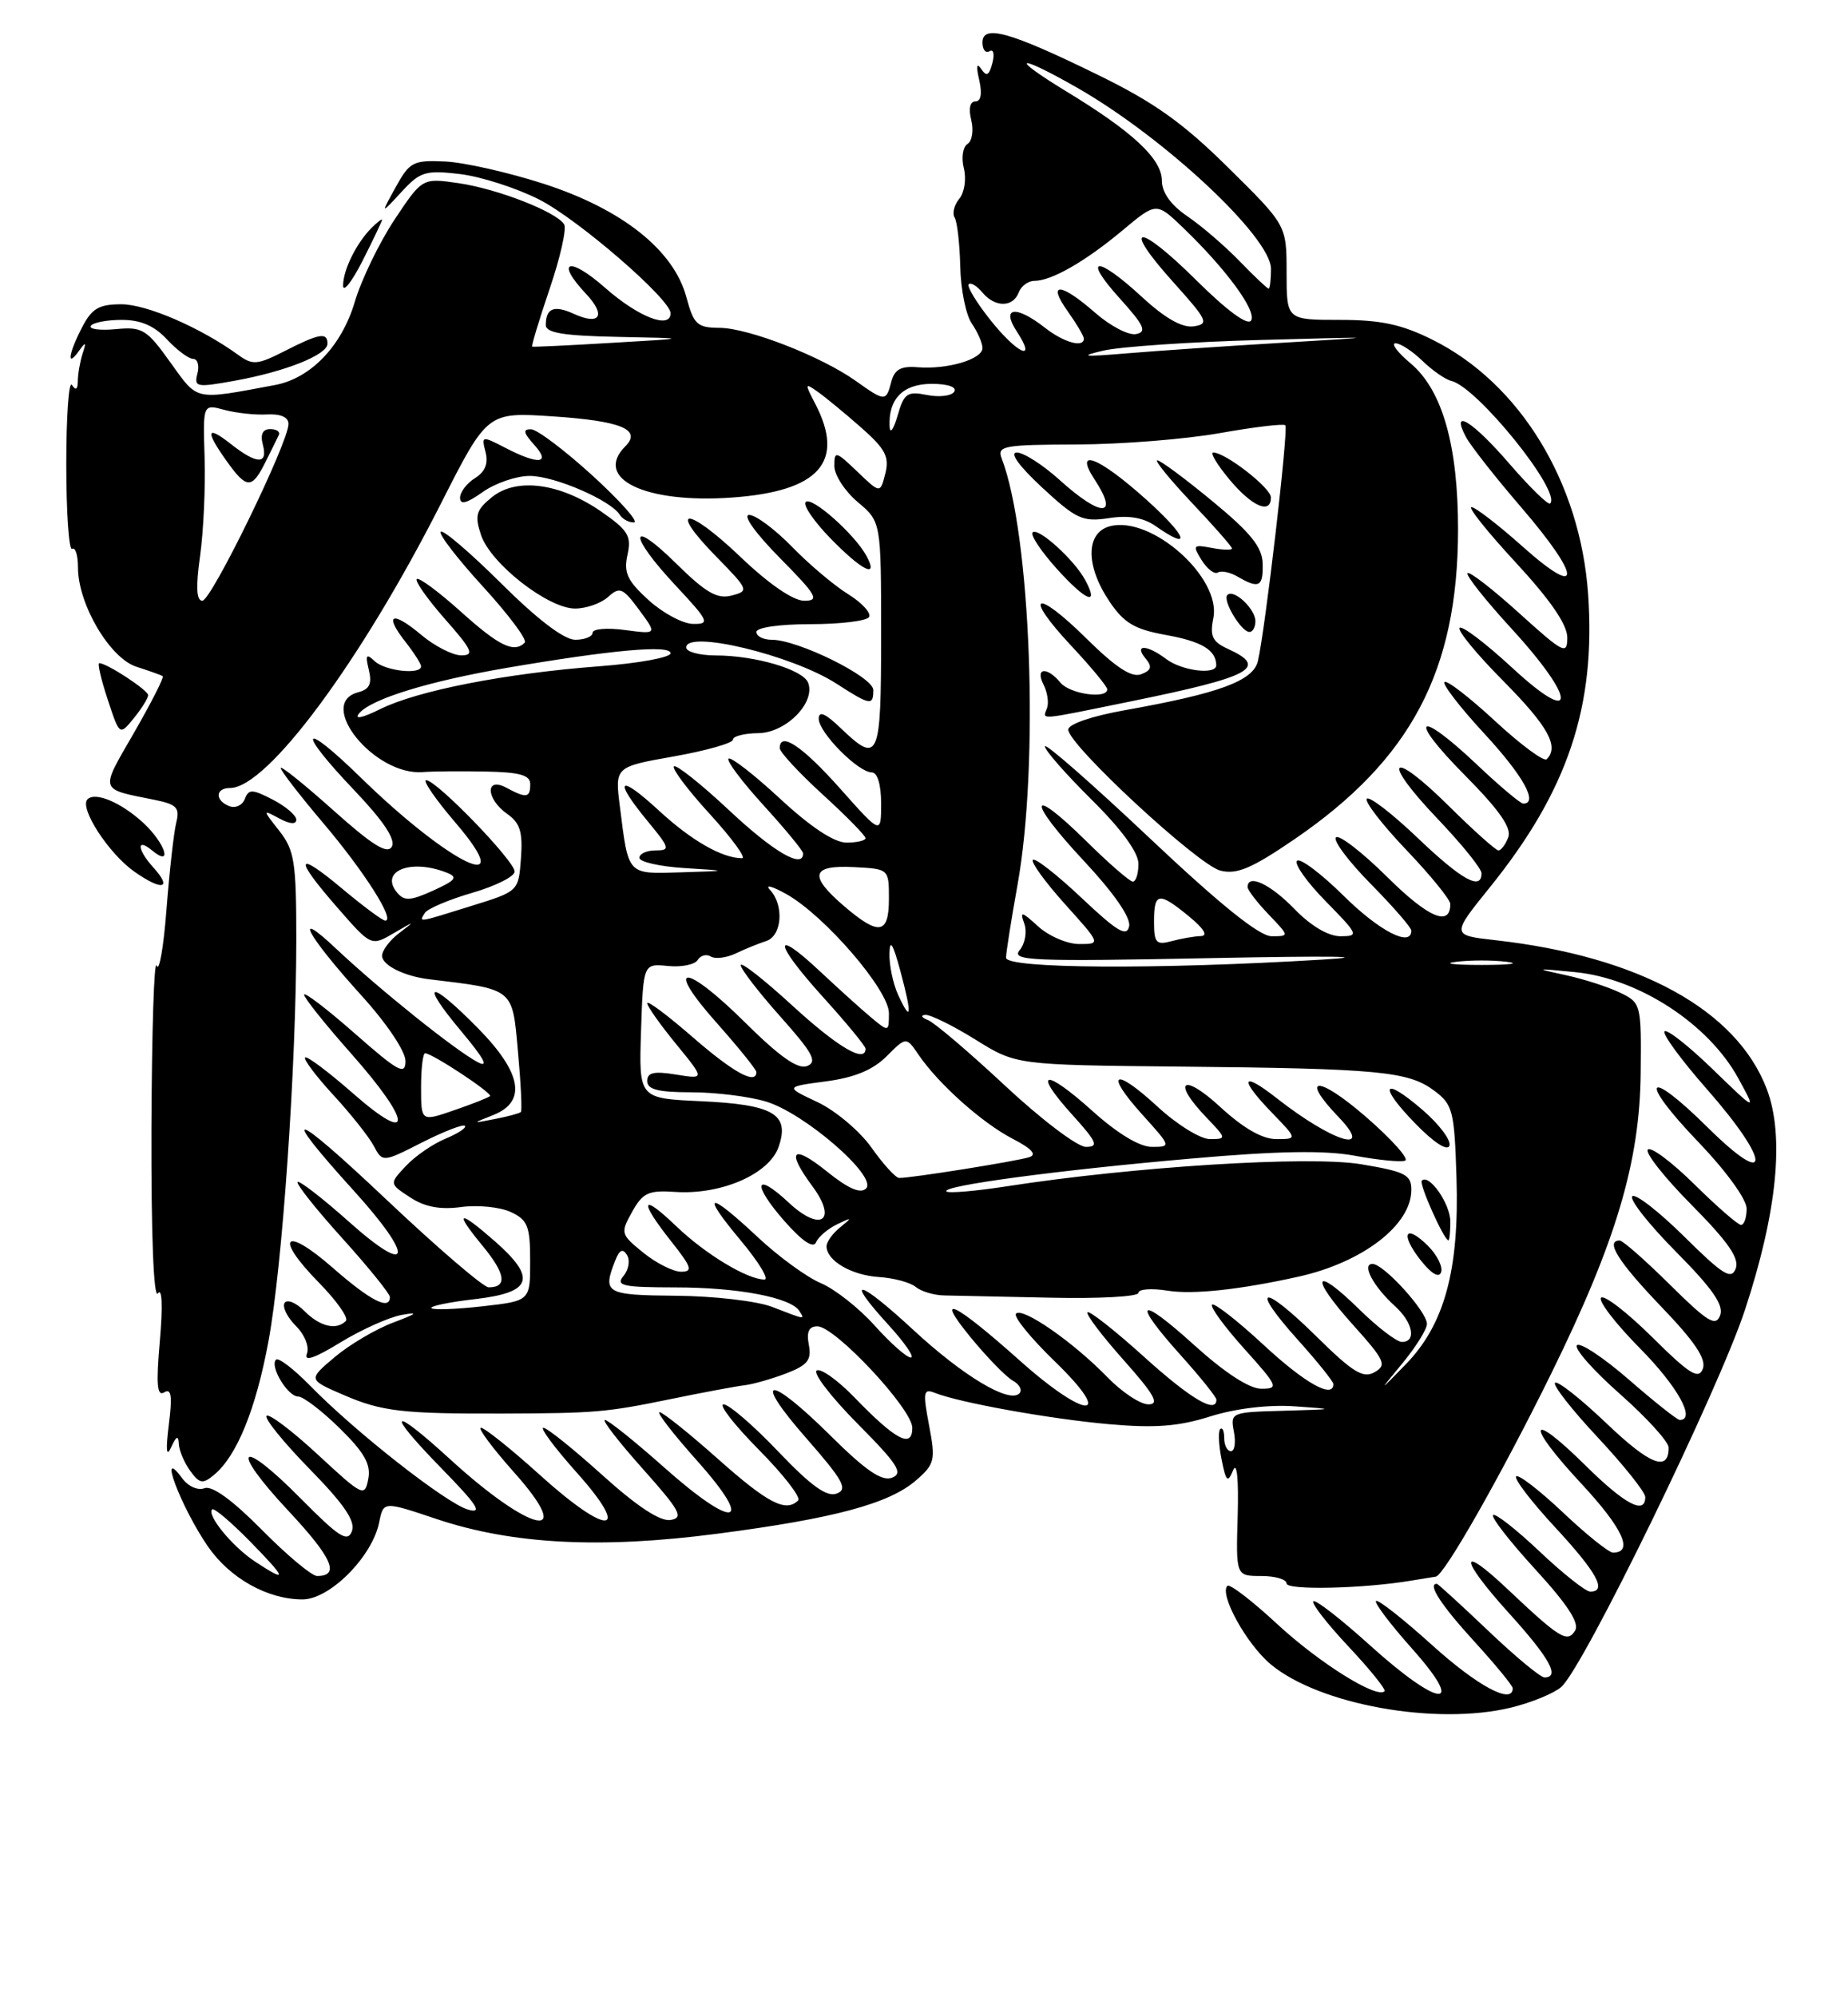 <?xml version="1.0" encoding="UTF-8" standalone="no"?>
<!DOCTYPE svg PUBLIC "-//W3C//DTD SVG 1.1//EN" "http://www.w3.org/Graphics/SVG/1.1/DTD/svg11.dtd" >
<svg xmlns="http://www.w3.org/2000/svg" xmlns:xlink="http://www.w3.org/1999/xlink" version="1.1" viewBox="0 0 237 256">
 <g >
 <path fill="currentColor"
d=" M 193.81 218.86 C 196.39 218.23 199.27 217.05 200.22 216.23 C 203.06 213.78 220.38 178.24 223.79 167.88 C 227.92 155.34 228.88 145.60 226.58 139.58 C 222.71 129.44 210.23 122.59 191.81 120.51 C 186.11 119.87 186.11 119.87 191.10 113.69 C 201.07 101.33 204.68 90.54 203.67 76.14 C 202.66 61.79 194.91 49.12 183.72 43.55 C 179.75 41.57 177.09 41.00 171.80 41.00 C 165.00 41.00 165.00 41.00 165.00 34.94 C 165.00 28.87 165.00 28.87 157.52 21.49 C 151.69 15.73 148.01 13.11 140.77 9.58 C 129.49 4.06 126.00 3.09 126.00 5.45 C 126.00 6.37 126.41 6.87 126.91 6.56 C 127.41 6.25 127.57 6.94 127.27 8.08 C 126.85 9.69 126.52 9.86 125.83 8.83 C 125.26 7.98 125.17 8.50 125.58 10.25 C 125.98 12.00 125.81 13.00 125.09 13.00 C 124.40 13.00 124.19 13.93 124.56 15.39 C 124.89 16.71 124.67 18.08 124.08 18.45 C 123.48 18.82 123.27 20.22 123.61 21.57 C 123.95 22.93 123.69 24.67 123.03 25.47 C 122.37 26.26 122.10 27.35 122.43 27.89 C 122.76 28.42 123.08 31.26 123.15 34.18 C 123.21 37.11 123.88 40.39 124.63 41.47 C 125.38 42.56 126.00 43.97 126.00 44.61 C 126.00 46.05 121.49 47.38 117.68 47.07 C 115.55 46.89 114.72 47.35 114.31 48.92 C 113.64 51.50 113.51 51.50 109.76 48.83 C 105.35 45.69 96.01 42.05 92.29 42.02 C 89.40 42.00 88.97 41.60 88.02 38.07 C 86.40 32.06 79.79 26.81 69.74 23.56 C 65.21 22.10 59.51 20.81 57.09 20.70 C 52.99 20.51 52.53 20.75 50.74 24.00 C 48.81 27.50 48.81 27.50 51.47 24.62 C 53.89 21.99 54.56 21.79 58.99 22.31 C 61.66 22.63 66.22 24.09 69.12 25.56 C 74.14 28.10 86.00 38.36 86.00 40.15 C 86.00 42.24 81.89 40.65 77.64 36.92 C 72.97 32.80 71.13 33.38 75.17 37.68 C 77.76 40.44 76.95 41.76 73.60 40.23 C 71.05 39.07 70.00 39.49 70.00 41.67 C 70.00 42.67 72.30 43.04 79.25 43.18 C 88.50 43.36 88.50 43.36 78.50 43.94 C 73.00 44.27 68.39 44.49 68.25 44.43 C 68.12 44.38 69.12 41.06 70.48 37.05 C 71.85 33.03 72.69 29.31 72.35 28.76 C 71.36 27.15 63.85 24.22 58.83 23.48 C 54.16 22.80 54.16 22.80 50.59 28.16 C 48.64 31.11 46.34 35.85 45.50 38.69 C 43.82 44.36 39.85 48.49 35.27 49.35 C 24.80 51.30 25.44 51.44 21.85 46.45 C 18.81 42.20 18.25 41.86 14.85 42.19 C 12.83 42.38 11.38 42.19 11.64 41.77 C 11.90 41.35 13.69 41.00 15.61 41.00 C 18.04 41.00 19.79 41.75 21.41 43.50 C 22.69 44.87 24.20 46.00 24.77 46.00 C 25.34 46.00 25.59 46.85 25.32 47.88 C 24.86 49.63 25.19 49.69 30.16 48.79 C 36.66 47.61 42.00 45.47 42.00 44.05 C 42.00 42.55 40.95 42.73 36.52 44.99 C 33.00 46.78 32.40 46.83 30.55 45.49 C 25.74 42.00 18.82 39.00 15.56 39.00 C 12.69 39.00 11.78 39.53 10.53 41.95 C 8.77 45.34 8.52 47.22 10.11 45.00 C 11.01 43.75 11.09 43.81 10.59 45.33 C 10.27 46.34 9.99 47.91 9.98 48.83 C 9.97 49.93 9.72 50.10 9.23 49.35 C 8.83 48.71 8.50 53.28 8.50 59.50 C 8.50 65.72 8.84 70.60 9.25 70.35 C 9.66 70.09 10.00 71.16 10.00 72.73 C 10.00 77.44 14.08 84.36 17.50 85.46 C 19.15 85.99 20.66 86.53 20.87 86.66 C 21.07 86.79 19.41 90.05 17.19 93.91 C 12.79 101.54 12.65 101.07 19.83 102.52 C 22.68 103.10 23.08 103.53 22.60 105.45 C 22.29 106.70 21.73 111.70 21.35 116.57 C 20.98 121.43 20.41 124.67 20.09 123.77 C 19.76 122.86 19.47 132.23 19.42 144.59 C 19.38 158.18 19.70 166.55 20.25 165.78 C 20.79 165.00 20.89 167.40 20.50 171.85 C 20.01 177.46 20.14 179.03 21.06 178.46 C 21.97 177.90 22.12 178.93 21.65 182.61 C 21.24 185.90 21.34 186.85 21.95 185.50 C 22.61 184.05 22.88 183.93 22.93 185.06 C 22.97 185.92 23.63 187.47 24.39 188.52 C 25.60 190.18 26.00 190.24 27.46 189.03 C 30.38 186.61 32.82 180.61 34.43 171.91 C 36.22 162.25 37.99 136.65 38.00 120.38 C 38.00 110.49 37.76 108.97 35.83 106.51 C 33.65 103.74 33.65 103.74 35.83 104.91 C 37.19 105.64 38.00 105.69 38.00 105.06 C 38.00 104.51 36.64 103.35 34.98 102.49 C 32.35 101.13 31.89 101.12 31.40 102.40 C 31.09 103.21 30.20 103.63 29.42 103.33 C 27.54 102.61 27.60 101.00 29.50 101.00 C 34.26 101.00 46.23 84.87 56.55 64.54 C 62.50 52.81 62.50 52.81 70.91 53.37 C 79.65 53.95 82.34 55.06 80.20 57.20 C 76.05 61.35 82.76 64.57 93.90 63.77 C 105.09 62.97 108.43 59.19 104.54 51.73 C 103.18 49.12 103.20 49.03 104.89 50.23 C 105.88 50.93 108.38 52.99 110.44 54.80 C 113.54 57.53 114.08 58.55 113.54 60.69 C 112.89 63.27 112.89 63.27 109.95 60.45 C 107.18 57.80 107.00 57.76 107.00 59.72 C 107.00 60.88 108.35 62.96 110.00 64.35 C 113.00 66.87 113.00 66.87 113.00 81.44 C 113.00 97.34 112.71 98.01 107.80 93.31 C 105.84 91.43 105.00 91.07 105.00 92.13 C 105.00 93.88 110.06 99.00 111.80 99.00 C 112.53 99.00 113.00 100.56 113.00 102.99 C 113.00 106.98 113.00 106.98 107.75 101.08 C 102.90 95.63 100.00 93.69 100.00 95.90 C 100.00 96.39 102.47 99.06 105.50 101.83 C 108.53 104.59 111.00 107.11 111.00 107.43 C 111.00 107.74 109.90 108.00 108.56 108.00 C 106.98 108.00 103.97 106.01 100.03 102.36 C 96.68 99.26 93.71 96.96 93.43 97.24 C 93.15 97.52 95.19 100.23 97.96 103.26 C 100.73 106.30 103.00 109.05 103.00 109.39 C 103.00 111.41 99.22 109.21 93.51 103.86 C 89.90 100.48 86.71 97.95 86.43 98.23 C 86.15 98.52 88.23 101.28 91.06 104.37 C 93.89 107.47 95.73 110.00 95.17 110.00 C 92.62 110.00 88.67 107.74 84.51 103.90 C 79.32 99.12 78.58 99.82 83.07 105.27 C 85.92 108.72 85.99 109.00 84.07 109.00 C 82.93 109.00 82.00 109.43 82.00 109.95 C 82.00 110.47 84.59 111.06 87.75 111.26 C 93.50 111.62 93.50 111.62 87.32 111.81 C 80.39 112.02 80.62 112.27 79.50 103.40 C 78.85 98.29 78.85 98.29 86.43 96.95 C 90.59 96.21 94.00 95.24 94.00 94.80 C 94.00 94.36 95.46 93.99 97.25 93.97 C 100.79 93.93 104.62 90.06 103.64 87.51 C 102.99 85.82 96.85 84.01 91.75 84.01 C 89.69 84.00 88.00 83.54 88.00 82.99 C 88.00 80.70 101.55 83.96 107.23 87.60 C 111.62 90.43 112.00 90.49 112.00 88.44 C 112.00 86.77 102.35 82.00 98.97 82.00 C 97.89 82.00 97.00 81.55 97.00 81.00 C 97.00 80.43 99.98 80.00 103.94 80.00 C 107.76 80.00 111.14 79.59 111.45 79.09 C 111.76 78.58 110.55 77.26 108.76 76.15 C 106.97 75.04 103.72 72.30 101.55 70.06 C 99.37 67.83 96.91 66.00 96.08 66.00 C 95.21 66.00 96.86 68.32 100.00 71.50 C 104.76 76.32 105.15 77.00 103.14 77.00 C 101.72 77.00 98.59 74.85 94.92 71.34 C 88.09 64.83 85.49 64.86 91.89 71.38 C 96.02 75.60 96.08 75.75 93.83 76.33 C 91.99 76.82 90.52 75.97 86.75 72.26 C 80.64 66.23 80.54 68.52 86.64 75.04 C 90.92 79.62 91.09 80.00 88.89 79.97 C 87.57 79.95 85.01 78.58 83.18 76.92 C 80.45 74.44 79.97 73.41 80.47 71.12 C 81.01 68.70 80.56 67.97 77.12 65.58 C 71.83 61.91 66.24 61.17 63.09 63.72 C 61.05 65.38 60.85 66.06 61.69 68.57 C 62.90 72.23 70.29 78.00 73.75 78.00 C 75.18 78.00 77.08 77.33 77.99 76.51 C 79.47 75.17 79.87 75.33 81.96 78.16 C 84.28 81.30 84.28 81.30 80.14 80.75 C 77.86 80.44 76.00 80.60 76.00 81.10 C 76.00 81.59 75.00 82.00 73.77 82.00 C 72.35 82.00 68.94 79.41 64.30 74.80 C 60.32 70.85 56.82 67.85 56.52 68.15 C 56.22 68.44 58.67 71.62 61.96 75.21 C 65.24 78.80 67.65 82.02 67.30 82.37 C 65.92 83.74 64.00 82.81 59.07 78.37 C 56.24 75.83 53.71 73.96 53.45 74.22 C 53.19 74.48 54.82 76.79 57.07 79.35 C 60.57 83.31 60.87 84.00 59.16 84.00 C 58.06 84.00 55.75 82.82 54.03 81.38 C 50.29 78.23 49.19 78.70 51.99 82.26 C 53.09 83.66 54.00 85.08 54.00 85.41 C 54.00 86.51 49.41 86.01 48.06 84.75 C 46.97 83.72 46.83 83.92 47.30 85.86 C 47.73 87.64 47.39 88.35 45.94 88.73 C 40.48 90.15 48.04 99.47 54.24 98.96 C 55.48 98.86 59.09 98.83 62.25 98.89 C 66.65 98.97 68.00 99.35 68.00 100.50 C 68.00 102.27 67.52 102.35 64.93 100.96 C 62.20 99.50 62.31 102.40 65.06 104.33 C 66.70 105.48 67.06 106.65 66.81 110.01 C 66.50 114.24 66.50 114.24 60.50 116.10 C 53.42 118.31 53.72 118.26 54.49 117.01 C 54.83 116.47 57.55 115.31 60.55 114.44 C 63.55 113.57 66.00 112.34 66.00 111.71 C 66.00 110.35 55.98 100.00 54.66 100.00 C 54.16 100.00 55.87 102.48 58.46 105.50 C 66.68 115.13 57.73 110.84 46.25 99.65 C 38.54 92.13 37.96 93.46 45.51 101.37 C 49.19 105.24 50.76 107.60 50.25 108.52 C 49.68 109.53 47.77 108.35 42.74 103.85 C 39.03 100.54 36.00 98.10 36.00 98.44 C 36.00 98.78 38.45 101.95 41.45 105.49 C 46.71 111.69 50.73 118.00 49.41 118.00 C 49.06 118.00 46.58 116.16 43.89 113.91 C 37.87 108.87 37.64 109.90 43.33 116.40 C 47.61 121.30 47.61 121.30 50.56 119.57 C 53.21 118.02 53.28 118.01 51.25 119.55 C 50.01 120.48 49.00 121.81 49.00 122.51 C 49.00 123.71 51.82 125.12 55.00 125.51 C 65.98 126.83 65.69 126.60 66.42 134.71 C 66.80 138.84 66.97 142.37 66.80 142.53 C 66.63 142.70 65.15 143.10 63.50 143.42 C 60.50 144.01 60.50 144.01 63.25 142.92 C 67.58 141.21 66.93 137.51 61.29 131.78 C 55.04 125.44 53.70 125.67 59.13 132.15 C 62.15 135.76 62.77 136.95 61.21 136.11 C 58.30 134.55 48.67 126.83 43.13 121.62 C 37.35 116.17 39.38 119.90 46.41 127.66 C 49.60 131.17 52.00 134.75 52.00 135.99 C 52.00 137.87 51.10 137.38 45.50 132.46 C 41.93 129.32 39.00 127.09 39.00 127.49 C 39.00 127.90 41.70 131.28 45.00 135.00 C 52.90 143.91 53.06 146.97 45.27 140.14 C 42.12 137.38 39.36 135.31 39.13 135.54 C 38.90 135.77 40.52 137.93 42.74 140.34 C 44.96 142.74 47.29 145.68 47.92 146.85 C 49.07 149.00 49.07 149.00 54.13 146.43 C 56.92 145.02 59.39 144.06 59.63 144.30 C 59.87 144.54 58.74 145.28 57.13 145.95 C 55.52 146.61 53.23 148.19 52.06 149.44 C 49.92 151.72 49.92 151.72 52.60 153.47 C 54.47 154.70 56.44 155.07 59.14 154.71 C 61.26 154.42 64.12 154.71 65.49 155.34 C 67.67 156.35 67.99 157.14 67.99 161.62 C 68.00 166.74 68.00 166.74 61.89 167.43 C 58.54 167.81 55.58 167.92 55.33 167.67 C 55.08 167.42 57.60 166.89 60.94 166.51 C 68.25 165.66 68.87 163.85 63.47 159.10 C 58.76 154.98 58.18 155.18 61.88 159.67 C 64.84 163.26 65.10 165.00 62.67 165.00 C 62.00 165.00 56.10 159.94 49.57 153.77 C 37.37 142.24 35.51 141.74 45.41 152.66 C 53.18 161.22 52.78 163.75 44.79 156.63 C 41.37 153.58 38.39 151.28 38.17 151.50 C 37.94 151.72 40.51 154.96 43.88 158.69 C 47.25 162.42 50.00 165.82 50.00 166.24 C 50.00 168.00 47.51 166.73 42.67 162.49 C 36.43 157.04 35.10 158.49 40.91 164.41 C 43.18 166.72 44.73 168.93 44.36 169.31 C 43.13 170.54 41.04 170.04 39.04 168.04 C 37.96 166.96 36.82 166.49 36.50 167.00 C 36.18 167.51 36.83 168.83 37.94 169.94 C 39.08 171.08 39.70 172.63 39.36 173.51 C 38.95 174.56 40.33 174.10 43.63 172.08 C 46.31 170.44 49.85 168.85 51.50 168.54 C 53.75 168.13 53.49 168.37 50.44 169.51 C 48.20 170.35 44.83 172.34 42.94 173.93 C 39.50 176.83 39.50 176.83 44.10 178.81 C 48.96 180.91 51.63 181.22 64.50 181.18 C 76.34 181.14 77.76 181.02 85.98 179.33 C 90.11 178.48 94.40 177.68 95.50 177.55 C 96.60 177.42 99.00 176.73 100.84 176.03 C 103.58 174.97 104.10 174.31 103.73 172.37 C 103.41 170.70 103.74 170.00 104.83 170.00 C 107.09 170.00 117.00 180.59 117.00 183.01 C 117.00 185.70 114.89 184.60 109.59 179.12 C 107.44 176.90 105.25 175.34 104.74 175.66 C 104.22 175.98 106.58 179.05 109.98 182.48 C 115.16 187.70 115.88 188.83 114.40 189.40 C 113.10 189.90 111.04 188.50 106.54 184.04 C 98.48 176.05 96.33 176.29 103.44 184.38 C 108.14 189.75 108.77 190.88 107.31 191.43 C 106.05 191.92 104.04 190.48 99.81 186.05 C 96.64 182.72 93.48 180.00 92.80 180.00 C 92.12 180.00 94.15 182.61 97.31 185.81 C 100.47 189.00 102.74 191.92 102.36 192.31 C 100.79 193.88 98.49 192.70 92.08 187.00 C 88.37 183.70 84.99 181.00 84.58 181.00 C 84.17 181.00 86.35 183.81 89.42 187.25 C 96.91 195.64 94.25 196.15 85.16 188.07 C 81.40 184.73 77.99 182.00 77.58 182.00 C 77.17 182.00 79.35 184.81 82.42 188.25 C 87.23 193.64 87.72 194.54 85.99 194.82 C 84.66 195.03 81.70 193.08 77.25 189.07 C 73.55 185.73 70.15 183.00 69.68 183.00 C 69.22 183.00 71.15 185.59 73.97 188.75 C 81.13 196.76 78.01 196.98 69.26 189.07 C 65.56 185.73 62.15 183.00 61.68 183.00 C 61.22 183.00 63.14 185.58 65.95 188.74 C 74.00 197.77 68.15 196.56 57.73 187.04 C 50.08 180.04 49.32 180.72 56.53 188.11 C 61.26 192.95 61.98 194.06 60.00 193.48 C 57.20 192.66 45.59 183.56 39.77 177.61 C 37.67 175.46 35.70 173.96 35.40 174.27 C 34.55 175.11 36.90 179.00 38.25 179.00 C 38.89 179.00 41.29 180.83 43.56 183.06 C 46.74 186.18 47.59 187.69 47.23 189.56 C 46.78 191.91 46.54 191.79 40.77 186.45 C 37.47 183.39 34.51 181.16 34.19 181.47 C 33.87 181.79 36.35 184.85 39.70 188.28 C 44.16 192.83 45.61 194.97 45.13 196.26 C 44.57 197.73 43.48 197.03 38.56 192.06 C 30.66 184.07 29.30 185.43 36.98 193.64 C 42.62 199.67 43.65 202.00 40.66 202.00 C 39.99 202.00 36.80 199.34 33.58 196.08 C 29.80 192.26 27.19 190.37 26.22 190.75 C 25.37 191.07 24.12 190.51 23.36 189.47 C 20.14 185.08 23.20 193.17 26.64 198.18 C 29.47 202.29 34.30 205.00 38.80 205.00 C 42.30 205.00 47.74 199.53 48.63 195.12 C 49.17 192.41 49.17 192.41 55.97 194.69 C 65.67 197.94 77.00 198.54 92.00 196.58 C 106.98 194.63 114.05 192.73 117.49 189.73 C 119.88 187.66 120.00 187.16 119.15 182.69 C 118.34 178.43 118.42 177.95 119.87 178.52 C 123.03 179.78 134.59 181.86 142.19 182.54 C 148.10 183.06 151.11 182.84 155.20 181.55 C 158.45 180.53 162.65 180.02 166.01 180.25 C 171.36 180.62 171.33 180.63 164.63 180.82 C 157.89 181.00 157.78 181.04 158.24 183.50 C 158.51 184.88 158.34 186.00 157.86 186.00 C 157.39 186.00 157.00 185.25 157.00 184.33 C 157.00 183.42 156.77 182.89 156.49 183.17 C 156.21 183.45 156.29 185.19 156.66 187.04 C 157.23 189.92 157.45 190.12 158.14 188.45 C 158.63 187.27 158.86 189.56 158.73 194.25 C 158.50 202.00 158.50 202.00 161.75 202.00 C 163.54 202.00 165.00 202.43 165.00 202.96 C 165.00 203.85 174.91 203.62 181.00 202.59 C 182.38 202.36 183.79 202.13 184.14 202.08 C 185.21 201.94 192.56 189.01 198.97 175.99 C 207.26 159.13 210.30 148.94 210.41 137.53 C 210.50 128.70 210.46 128.53 207.76 127.23 C 206.25 126.50 203.10 125.48 200.76 124.98 C 196.74 124.11 196.81 124.09 201.99 124.60 C 210.14 125.39 219.12 131.23 222.93 138.21 C 225.28 142.50 225.28 142.50 219.66 137.06 C 216.58 134.07 213.79 131.88 213.47 132.19 C 213.16 132.51 215.61 135.86 218.93 139.63 C 227.14 148.97 227.21 152.62 219.03 144.53 C 211.04 136.62 210.01 138.26 217.84 146.41 C 221.37 150.09 224.00 153.72 224.00 154.91 C 224.00 156.06 223.68 157.00 223.28 157.00 C 222.89 157.00 220.20 154.66 217.31 151.81 C 214.41 148.95 211.73 146.94 211.33 147.34 C 210.94 147.73 213.46 150.93 216.94 154.44 C 221.63 159.17 223.10 161.29 222.60 162.60 C 222.03 164.08 220.97 163.41 215.99 158.49 C 212.72 155.26 209.73 152.94 209.33 153.33 C 208.94 153.73 211.46 156.93 214.94 160.44 C 219.63 165.17 221.10 167.29 220.60 168.60 C 220.03 170.08 219.01 169.45 214.18 164.68 C 211.03 161.56 208.12 159.00 207.72 159.00 C 205.82 159.00 207.53 161.72 213.02 167.45 C 217.36 171.96 218.86 174.20 218.38 175.44 C 217.84 176.86 216.71 176.16 211.89 171.39 C 208.68 168.21 205.73 165.94 205.33 166.33 C 204.94 166.73 207.18 169.64 210.31 172.81 C 215.14 177.69 217.54 182.00 215.42 182.00 C 215.10 182.00 212.17 179.68 208.91 176.84 C 205.65 174.01 202.65 172.02 202.24 172.42 C 201.84 172.83 204.32 175.64 207.75 178.67 C 211.19 181.71 214.00 184.80 214.00 185.54 C 214.00 188.70 211.61 187.77 205.99 182.40 C 202.69 179.26 199.74 176.93 199.43 177.24 C 199.12 177.54 201.60 180.71 204.94 184.27 C 208.27 187.84 211.00 191.26 211.00 191.88 C 211.00 194.21 208.39 192.83 203.31 187.81 C 195.99 180.58 195.58 182.41 202.79 190.15 C 208.12 195.88 209.56 199.00 206.86 199.00 C 206.32 199.00 203.43 196.68 200.43 193.84 C 197.43 191.01 194.73 188.93 194.44 189.23 C 194.14 189.53 196.39 192.47 199.45 195.77 C 204.82 201.57 206.15 204.00 203.94 204.00 C 203.36 204.00 200.43 201.68 197.43 198.84 C 194.43 196.01 191.75 193.91 191.48 194.19 C 191.20 194.46 193.65 197.60 196.91 201.16 C 201.06 205.69 202.59 208.05 202.00 209.00 C 201.01 210.61 200.04 210.01 193.27 203.62 C 187.02 197.72 187.17 199.74 193.50 206.74 C 198.75 212.53 200.11 215.00 198.07 215.00 C 197.56 215.00 194.30 212.30 190.84 209.00 C 187.37 205.70 184.41 203.00 184.27 203.00 C 183.04 203.00 184.80 205.71 189.00 210.31 C 191.75 213.32 194.00 216.05 194.00 216.39 C 194.00 218.53 189.51 216.13 183.69 210.88 C 179.96 207.51 176.71 204.96 176.47 205.20 C 176.23 205.44 178.31 208.19 181.10 211.32 C 188.16 219.24 184.64 218.96 175.69 210.88 C 171.96 207.51 168.69 204.97 168.43 205.24 C 168.16 205.50 170.20 208.12 172.95 211.05 C 175.70 213.98 177.78 216.56 177.56 216.77 C 176.57 217.76 169.20 213.15 163.83 208.19 C 160.59 205.18 157.70 202.97 157.41 203.26 C 156.34 204.33 159.83 210.68 162.93 213.29 C 169.12 218.49 184.15 221.21 193.81 218.86 Z  M 19.66 111.18 C 17.59 108.89 17.47 107.32 19.50 109.00 C 22.20 111.24 21.21 108.10 18.39 105.48 C 15.55 102.86 12.22 101.45 11.22 102.45 C 10.13 103.54 13.93 109.40 17.23 111.72 C 20.81 114.24 22.16 113.93 19.66 111.18 Z  M 19.00 89.10 C 19.00 88.47 13.71 85.00 12.73 85.00 C 12.48 85.00 12.96 87.09 13.81 89.65 C 15.34 94.30 15.34 94.30 17.17 92.04 C 18.18 90.80 19.00 89.48 19.00 89.10 Z  M 111.12 71.25 C 109.61 68.47 104.09 63.58 103.33 64.34 C 102.94 64.72 104.38 66.83 106.52 69.02 C 110.59 73.19 112.74 74.23 111.12 71.25 Z  M 76.00 60.97 C 72.42 57.71 68.87 55.03 68.10 55.02 C 67.03 55.00 67.12 55.48 68.50 57.00 C 70.71 59.45 69.10 59.62 64.81 57.40 C 61.79 55.84 61.73 55.85 62.27 57.94 C 62.65 59.40 62.22 60.47 60.92 61.28 C 59.86 61.94 59.00 63.08 59.00 63.81 C 59.00 64.74 59.86 64.52 61.90 63.07 C 63.50 61.93 66.22 61.00 67.94 61.00 C 71.11 61.00 78.34 64.12 79.49 65.99 C 79.84 66.54 80.65 66.98 81.31 66.96 C 81.96 66.93 79.58 64.24 76.00 60.97 Z  M 49.00 28.18 C 49.00 28.00 48.40 28.46 47.66 29.20 C 45.71 31.15 44.00 34.61 44.00 36.60 C 44.00 37.56 45.12 36.13 46.50 33.42 C 47.87 30.71 48.99 28.36 49.00 28.18 Z  M 32.69 200.14 C 29.80 198.23 26.48 194.19 27.21 193.46 C 27.44 193.23 29.60 195.06 32.02 197.52 C 36.82 202.42 36.96 202.95 32.69 200.14 Z  M 130.82 174.42 C 122.33 166.85 119.72 165.61 124.48 171.41 C 126.58 173.97 129.01 176.47 129.89 176.96 C 130.77 177.45 131.14 178.19 130.73 178.60 C 129.42 179.91 123.53 176.38 117.12 170.45 C 110.06 163.92 108.20 163.53 113.92 169.79 C 116.04 172.11 117.34 174.00 116.81 174.00 C 116.28 174.00 114.20 172.16 112.18 169.91 C 110.17 167.66 107.06 165.22 105.28 164.47 C 103.50 163.73 99.85 161.07 97.17 158.56 C 90.76 152.56 89.78 152.76 95.00 159.00 C 97.30 161.75 98.67 164.00 98.04 164.00 C 95.85 164.00 90.47 160.75 86.75 157.19 C 82.21 152.83 81.87 153.79 86.08 159.11 C 88.71 162.43 88.90 163.00 87.33 163.00 C 86.33 162.99 84.15 161.90 82.50 160.56 C 79.59 158.20 79.55 158.05 81.07 155.32 C 82.43 152.88 83.16 152.54 86.57 152.77 C 92.48 153.17 98.63 150.50 99.85 147.01 C 101.32 142.80 99.22 141.57 89.81 141.14 C 81.93 140.78 81.93 140.78 82.21 132.14 C 82.50 123.50 82.50 123.50 85.65 123.81 C 87.38 123.99 89.10 123.64 89.47 123.05 C 89.84 122.45 90.60 122.25 91.16 122.60 C 91.73 122.95 93.16 122.77 94.35 122.21 C 95.53 121.64 97.29 120.93 98.25 120.62 C 100.29 119.97 100.59 116.03 98.75 114.06 C 98.06 113.32 99.01 113.57 100.87 114.61 C 105.79 117.38 114.00 126.91 114.00 129.85 C 114.00 132.29 113.98 132.29 111.75 130.44 C 110.51 129.41 107.60 126.78 105.27 124.60 C 99.02 118.73 99.17 120.74 105.50 127.74 C 108.53 131.08 111.00 134.08 111.00 134.41 C 111.00 136.32 107.47 134.25 101.64 128.91 C 97.99 125.56 95.00 123.22 95.00 123.71 C 95.00 124.20 97.29 127.17 100.08 130.30 C 104.26 134.99 104.87 136.11 103.50 136.64 C 102.32 137.09 99.98 135.44 95.52 131.02 C 87.74 123.31 85.06 123.43 91.97 131.17 C 94.73 134.28 97.00 137.09 97.00 137.41 C 97.00 139.09 94.05 137.47 88.83 132.93 C 85.62 130.14 83.00 128.18 83.00 128.58 C 83.00 128.97 84.67 131.33 86.70 133.81 C 90.40 138.33 90.40 138.33 86.70 137.73 C 83.87 137.27 83.00 137.46 83.00 138.56 C 83.00 139.64 84.40 140.00 88.63 140.00 C 91.73 140.00 96.05 140.53 98.24 141.19 C 103.18 142.67 112.58 150.82 111.07 152.33 C 110.36 153.04 108.80 152.37 106.02 150.13 C 101.60 146.58 100.78 147.44 104.19 152.05 C 107.46 156.46 105.26 157.98 101.15 154.14 C 96.77 150.05 96.40 151.73 100.63 156.54 C 102.88 159.09 104.31 160.05 104.65 159.24 C 104.94 158.54 106.15 157.51 107.34 156.93 C 109.30 155.98 109.34 156.02 107.75 157.31 C 106.79 158.08 106.00 159.18 106.00 159.74 C 106.00 161.58 109.19 163.45 112.71 163.68 C 114.61 163.80 116.74 164.37 117.44 164.95 C 118.14 165.53 119.79 166.02 121.10 166.04 C 122.42 166.06 128.56 166.20 134.75 166.33 C 140.94 166.47 146.00 166.19 146.00 165.71 C 146.00 165.22 147.69 165.10 149.75 165.43 C 152.98 165.95 158.97 165.31 166.50 163.64 C 174.75 161.81 181.00 157.02 181.00 152.51 C 181.00 150.56 180.22 150.17 174.53 149.22 C 167.89 148.12 145.40 149.52 129.07 152.06 C 125.10 152.67 121.63 152.97 121.38 152.71 C 120.66 152.00 135.59 149.99 152.85 148.49 C 163.86 147.52 169.90 147.42 173.73 148.13 C 176.70 148.68 179.60 148.97 180.19 148.77 C 180.77 148.58 178.50 146.03 175.13 143.11 C 169.02 137.82 166.59 137.88 171.69 143.20 C 176.33 148.04 170.92 146.39 163.75 140.77 C 159.16 137.17 158.86 138.23 163.20 142.70 C 166.39 146.00 166.39 146.00 163.67 146.00 C 161.88 146.00 159.44 144.60 156.48 141.87 C 151.68 137.45 150.22 138.53 154.69 143.20 C 157.32 145.94 157.33 146.00 155.16 146.00 C 153.95 146.00 150.93 144.13 148.46 141.85 C 142.86 136.69 141.56 137.40 146.54 142.91 C 150.20 146.96 150.21 147.00 147.72 147.00 C 146.15 147.00 143.30 145.28 140.07 142.37 C 133.91 136.84 132.35 137.17 137.54 142.91 C 140.69 146.39 140.94 147.00 139.26 147.00 C 138.18 147.00 133.52 143.47 128.90 139.16 C 124.28 134.85 119.83 131.06 119.00 130.74 C 118.17 130.42 118.03 130.12 118.68 130.08 C 119.33 130.04 122.22 131.46 125.10 133.25 C 130.32 136.50 130.32 136.50 151.41 136.71 C 176.87 136.96 180.61 137.32 183.93 139.79 C 186.32 141.58 186.52 142.35 186.79 150.96 C 187.16 162.75 185.26 169.73 180.33 174.82 C 176.75 178.50 176.75 178.50 179.87 174.72 C 181.59 172.63 183.00 170.37 183.00 169.69 C 183.00 168.10 177.46 162.00 176.02 162.00 C 174.58 162.00 176.13 164.90 178.91 167.42 C 181.21 169.50 181.69 172.00 179.79 172.00 C 179.12 172.00 176.66 170.12 174.31 167.81 C 168.47 162.08 167.88 163.54 173.50 169.79 C 177.61 174.36 177.89 174.97 176.28 175.88 C 174.82 176.71 173.49 175.90 168.78 171.25 C 161.82 164.40 160.18 164.76 166.47 171.76 C 168.96 174.53 171.00 177.07 171.00 177.40 C 171.00 179.34 167.34 177.29 162.03 172.36 C 158.68 169.26 155.72 166.95 155.44 167.22 C 155.17 167.50 157.02 170.03 159.56 172.86 C 163.91 177.69 164.04 178.00 161.76 178.00 C 160.23 178.00 157.09 175.96 153.17 172.42 C 145.95 165.88 145.05 166.62 151.50 173.79 C 153.97 176.54 156.00 179.07 156.00 179.40 C 156.00 181.26 152.69 179.30 146.69 173.88 C 142.96 170.51 139.71 167.96 139.47 168.20 C 139.23 168.44 141.31 171.19 144.10 174.32 C 148.05 178.76 148.75 180.00 147.28 180.00 C 146.24 180.00 143.87 178.43 142.00 176.50 C 137.66 172.03 131.16 167.51 130.30 168.37 C 129.93 168.73 132.18 171.50 135.30 174.52 C 143.10 182.08 139.31 182.00 130.82 174.42 Z  M 183.15 159.70 C 180.22 156.78 179.51 158.11 182.18 161.51 C 183.58 163.28 184.55 163.85 184.82 163.05 C 185.05 162.36 184.30 160.85 183.15 159.70 Z  M 186.00 156.57 C 186.00 154.30 183.27 150.39 182.34 151.33 C 181.95 151.71 185.17 158.92 185.75 158.98 C 185.89 158.99 186.00 157.91 186.00 156.57 Z  M 182.48 142.30 C 177.32 137.84 176.68 139.06 181.55 144.05 C 183.92 146.48 185.64 147.58 185.89 146.84 C 186.11 146.16 184.58 144.11 182.48 142.30 Z  M 99.00 167.50 C 97.08 166.76 91.56 166.12 86.75 166.08 C 77.65 166.00 77.25 165.77 78.90 161.57 C 79.44 160.18 79.87 159.98 80.41 160.86 C 80.83 161.54 80.63 162.74 79.96 163.54 C 78.92 164.80 79.85 165.00 86.63 165.01 C 94.66 165.01 101.45 166.31 102.52 168.04 C 103.22 169.17 103.42 169.20 99.00 167.50 Z  M 111.77 147.10 C 110.27 144.98 107.16 142.36 104.86 141.27 C 100.67 139.30 100.67 139.30 105.93 138.60 C 109.58 138.12 111.95 137.14 113.70 135.39 C 116.22 132.87 116.22 132.87 117.80 135.19 C 120.36 138.94 125.93 143.91 129.85 145.95 C 132.33 147.23 133.02 147.99 132.00 148.32 C 130.43 148.83 116.71 151.02 115.31 150.98 C 114.86 150.97 113.27 149.22 111.77 147.10 Z  M 54.00 139.38 C 54.00 136.97 54.23 135.00 54.52 135.00 C 55.43 135.00 63.20 140.13 62.84 140.49 C 62.65 140.68 60.58 141.50 58.25 142.30 C 54.00 143.77 54.00 143.77 54.00 139.38 Z  M 115.16 127.46 C 114.52 126.05 114.03 123.69 114.07 122.20 C 114.12 120.28 114.52 120.95 115.48 124.50 C 117.00 130.14 116.88 131.23 115.16 127.46 Z  M 129.02 122.75 C 129.03 122.06 129.69 117.90 130.48 113.50 C 133.30 97.92 132.21 68.48 128.46 58.75 C 127.85 57.15 128.70 57.00 138.14 56.97 C 143.84 56.95 152.08 56.29 156.46 55.51 C 160.84 54.73 164.61 54.28 164.84 54.51 C 165.27 54.94 162.26 80.77 161.32 84.74 C 160.72 87.27 156.38 88.87 144.25 91.03 C 139.99 91.79 137.00 92.82 137.00 93.52 C 137.00 95.46 153.64 110.87 156.51 111.59 C 158.62 112.12 160.53 111.31 166.05 107.54 C 180.95 97.35 186.96 85.99 186.99 67.93 C 187.00 57.12 184.98 50.00 180.91 46.58 C 179.22 45.16 178.35 44.00 178.97 44.00 C 179.59 44.00 181.14 45.01 182.42 46.25 C 183.70 47.49 185.36 48.64 186.12 48.82 C 189.44 49.59 200.29 63.04 198.80 64.53 C 198.56 64.78 196.23 62.50 193.62 59.49 C 188.84 53.95 185.95 52.17 188.02 56.04 C 188.62 57.16 191.79 61.19 195.06 64.99 C 202.83 74.01 202.97 76.91 195.30 70.08 C 192.17 67.29 189.20 65.00 188.71 65.00 C 188.22 65.00 190.78 68.20 194.41 72.12 C 198.82 76.89 201.00 80.06 201.00 81.71 C 201.00 83.98 200.54 83.75 194.83 78.59 C 191.44 75.52 188.46 73.21 188.21 73.46 C 187.95 73.71 190.50 76.93 193.87 80.60 C 202.26 89.75 202.27 93.31 193.89 85.55 C 190.52 82.44 187.51 80.16 187.19 80.47 C 186.87 80.79 189.40 83.87 192.81 87.30 C 198.54 93.09 199.98 95.69 198.36 97.31 C 198.00 97.66 195.03 95.46 191.74 92.42 C 188.46 89.38 185.54 87.13 185.25 87.42 C 184.96 87.70 187.26 90.68 190.36 94.03 C 195.33 99.40 197.34 103.00 195.35 103.00 C 194.99 103.00 192.31 100.75 189.41 98.00 C 181.74 90.75 180.42 91.85 187.82 99.32 C 192.28 103.82 193.89 106.12 193.43 107.32 C 193.08 108.24 192.51 109.00 192.17 109.00 C 191.83 109.00 188.97 106.44 185.81 103.31 C 178.27 95.85 177.01 97.24 184.34 104.92 C 187.45 108.18 190.00 111.33 190.00 111.93 C 190.00 114.20 187.46 112.79 181.79 107.38 C 178.55 104.29 175.63 102.04 175.29 102.37 C 174.96 102.71 177.23 105.66 180.34 108.92 C 183.45 112.18 186.00 115.31 186.00 115.87 C 186.00 118.83 183.19 117.64 177.93 112.43 C 174.70 109.23 171.73 106.94 171.33 107.33 C 170.94 107.73 172.95 110.41 175.81 113.31 C 178.66 116.20 181.00 118.89 181.00 119.28 C 181.00 121.46 176.91 119.36 172.31 114.81 C 169.41 111.95 166.73 109.94 166.34 110.33 C 165.95 110.72 167.60 113.06 170.02 115.52 C 174.22 119.80 174.31 120.00 171.90 120.00 C 170.35 120.00 168.10 118.67 166.00 116.50 C 162.91 113.31 160.00 111.95 160.00 113.70 C 160.00 114.08 161.21 115.65 162.69 117.20 C 165.37 120.00 165.37 120.00 163.08 120.00 C 161.51 120.00 156.53 116.00 147.39 107.38 C 140.02 100.43 134.00 95.16 134.00 95.66 C 134.00 96.16 136.70 99.23 140.00 102.50 C 143.84 106.30 146.00 109.26 146.00 110.72 C 146.00 111.97 145.68 113.00 145.28 113.00 C 144.89 113.00 142.20 110.66 139.31 107.81 C 131.86 100.46 131.64 102.47 139.02 110.36 C 142.85 114.46 145.03 117.60 144.81 118.71 C 144.52 120.14 143.31 119.43 138.71 115.09 C 135.56 112.12 132.75 109.92 132.46 110.21 C 132.18 110.49 134.02 113.03 136.56 115.86 C 141.19 121.00 141.19 121.00 138.41 121.00 C 136.88 121.00 134.52 119.99 133.15 118.75 C 131.00 116.79 130.77 116.74 131.36 118.38 C 131.73 119.41 131.47 120.94 130.77 121.78 C 129.63 123.15 132.24 123.26 155.50 122.80 C 170.68 122.50 176.50 122.58 169.50 123.00 C 148.33 124.28 129.00 124.16 129.02 122.75 Z  M 145.11 89.88 C 160.52 86.74 162.71 85.56 157.52 83.19 C 155.47 82.26 155.14 81.56 155.61 79.21 C 156.64 74.05 147.72 66.10 142.39 67.44 C 139.23 68.23 139.18 72.49 142.29 77.10 C 144.15 79.86 145.50 80.66 149.54 81.39 C 154.10 82.21 155.95 83.31 155.98 85.25 C 156.01 86.54 151.59 86.00 149.56 84.47 C 147.10 82.61 145.39 82.56 146.90 84.38 C 147.80 85.46 147.67 85.91 146.35 86.42 C 145.13 86.89 143.11 85.56 139.34 81.85 C 132.74 75.33 131.14 76.10 137.40 82.79 C 139.93 85.49 142.00 88.00 142.00 88.35 C 142.00 89.64 137.21 88.96 136.00 87.50 C 134.26 85.40 132.72 85.58 133.83 87.75 C 134.32 88.71 134.53 90.06 134.28 90.75 C 133.72 92.31 132.85 92.38 145.11 89.88 Z  M 161.00 79.62 C 161.00 78.04 158.22 75.44 157.41 76.26 C 156.74 76.92 159.18 81.00 160.24 81.00 C 160.66 81.00 161.00 80.38 161.00 79.62 Z  M 139.17 74.34 C 137.78 71.75 133.12 67.54 132.43 68.24 C 132.11 68.56 133.52 70.67 135.56 72.94 C 139.31 77.08 141.01 77.74 139.17 74.34 Z  M 161.93 72.25 C 161.88 70.13 160.42 68.30 155.50 64.25 C 152.00 61.36 148.82 59.00 148.42 59.00 C 148.03 59.00 150.03 61.45 152.85 64.44 C 155.68 67.43 158.00 70.07 158.00 70.30 C 158.00 70.53 156.83 70.50 155.41 70.23 C 153.00 69.77 152.91 69.88 154.11 71.80 C 154.82 72.94 155.76 73.65 156.19 73.38 C 156.63 73.11 157.78 73.35 158.74 73.92 C 161.46 75.50 162.01 75.22 161.93 72.25 Z  M 147.00 64.03 C 140.90 58.55 137.65 57.29 140.38 61.46 C 143.57 66.33 141.24 66.35 135.87 61.50 C 133.74 59.58 131.28 58.00 130.40 58.00 C 129.43 58.00 130.69 59.74 133.65 62.49 C 138.04 66.55 138.85 66.92 142.21 66.41 C 144.75 66.02 146.64 66.34 148.19 67.42 C 152.96 70.76 152.26 68.76 147.00 64.03 Z  M 162.99 63.75 C 162.99 62.53 157.15 58.00 155.59 58.00 C 155.16 58.00 156.08 59.54 157.65 61.43 C 160.56 64.93 163.01 65.99 162.99 63.75 Z  M 186.75 123.28 C 188.54 123.05 191.46 123.05 193.25 123.28 C 195.04 123.50 193.57 123.68 190.00 123.68 C 186.43 123.68 184.96 123.50 186.75 123.28 Z  M 148.00 118.12 C 148.00 114.36 148.60 114.27 152.50 117.47 C 154.41 119.04 154.96 119.95 154.00 119.98 C 153.18 120.00 151.49 120.30 150.25 120.63 C 148.27 121.16 148.00 120.86 148.00 118.12 Z  M 108.25 116.14 C 103.69 112.23 104.03 110.86 109.50 111.14 C 114.00 111.37 114.00 111.37 114.00 115.19 C 114.00 119.77 112.74 119.98 108.25 116.14 Z  M 50.93 114.41 C 48.63 111.65 52.66 110.02 57.29 111.85 C 58.77 112.43 58.47 112.82 55.55 114.15 C 52.64 115.47 51.84 115.51 50.93 114.41 Z  M 46.05 91.44 C 47.59 89.59 54.95 87.32 65.00 85.60 C 78.46 83.30 86.00 82.62 86.00 83.73 C 86.00 84.27 81.88 85.02 76.84 85.40 C 64.84 86.31 53.57 88.51 48.78 90.88 C 46.46 92.03 45.38 92.25 46.05 91.44 Z  M 25.66 71.25 C 26.10 68.09 26.36 62.41 26.24 58.64 C 26.02 51.79 26.02 51.79 28.76 52.53 C 30.27 52.94 32.74 53.21 34.25 53.12 C 35.99 53.03 37.00 53.47 37.00 54.34 C 37.00 56.70 27.10 77.00 25.95 77.00 C 25.19 77.00 25.10 75.23 25.66 71.25 Z  M 34.03 59.25 C 34.79 57.74 35.57 56.16 35.76 55.75 C 35.96 55.34 35.46 55.00 34.65 55.00 C 33.68 55.00 33.36 55.67 33.71 57.00 C 34.38 59.57 32.96 59.54 29.63 56.93 C 26.47 54.44 26.27 55.17 29.07 59.10 C 31.63 62.69 32.30 62.72 34.03 59.25 Z  M 114.09 54.68 C 113.91 51.13 115.81 49.20 119.48 49.20 C 121.57 49.20 122.74 49.61 122.38 50.20 C 122.04 50.75 120.47 50.94 118.90 50.63 C 116.35 50.12 115.94 50.40 115.11 53.28 C 114.60 55.05 114.14 55.68 114.09 54.68 Z  M 141.50 44.94 C 143.70 44.43 152.70 43.82 161.50 43.58 C 177.50 43.15 177.50 43.15 164.50 43.93 C 157.35 44.35 148.35 44.97 144.50 45.29 C 138.90 45.76 138.30 45.69 141.50 44.94 Z  M 126.96 40.95 C 125.20 38.73 123.97 36.69 124.24 36.43 C 124.50 36.17 125.28 36.64 125.98 37.48 C 127.59 39.42 129.90 39.43 130.64 37.50 C 130.95 36.67 131.86 36.00 132.66 36.00 C 134.85 36.00 139.20 33.51 143.98 29.51 C 148.30 25.90 148.30 25.90 151.74 29.20 C 157.25 34.49 161.20 39.87 160.45 41.08 C 160.02 41.78 157.36 39.82 153.41 35.91 C 145.86 28.42 143.70 28.65 150.51 36.21 C 154.88 41.07 155.09 41.53 153.08 41.83 C 151.62 42.04 149.42 40.80 146.47 38.08 C 140.66 32.72 138.71 32.83 143.60 38.24 C 146.75 41.73 147.12 42.55 145.69 42.82 C 144.73 43.01 142.37 41.77 140.44 40.08 C 136.01 36.20 134.23 36.11 136.93 39.90 C 138.07 41.50 139.00 43.08 139.00 43.40 C 139.00 44.62 136.42 43.90 134.00 42.00 C 130.27 39.08 128.34 39.35 130.41 42.50 C 133.05 46.53 130.46 45.37 126.96 40.95 Z  M 158.98 33.48 C 157.11 31.55 154.10 28.96 152.29 27.73 C 150.16 26.28 149.01 24.68 149.01 23.16 C 149.00 20.37 145.30 16.91 136.81 11.75 C 129.26 7.16 130.32 6.78 138.17 11.26 C 149.33 17.64 163.00 30.41 163.00 34.46 C 163.00 35.86 162.86 37.00 162.70 37.00 C 162.53 37.00 160.86 35.42 158.98 33.48 Z "/>
</g>
</svg>